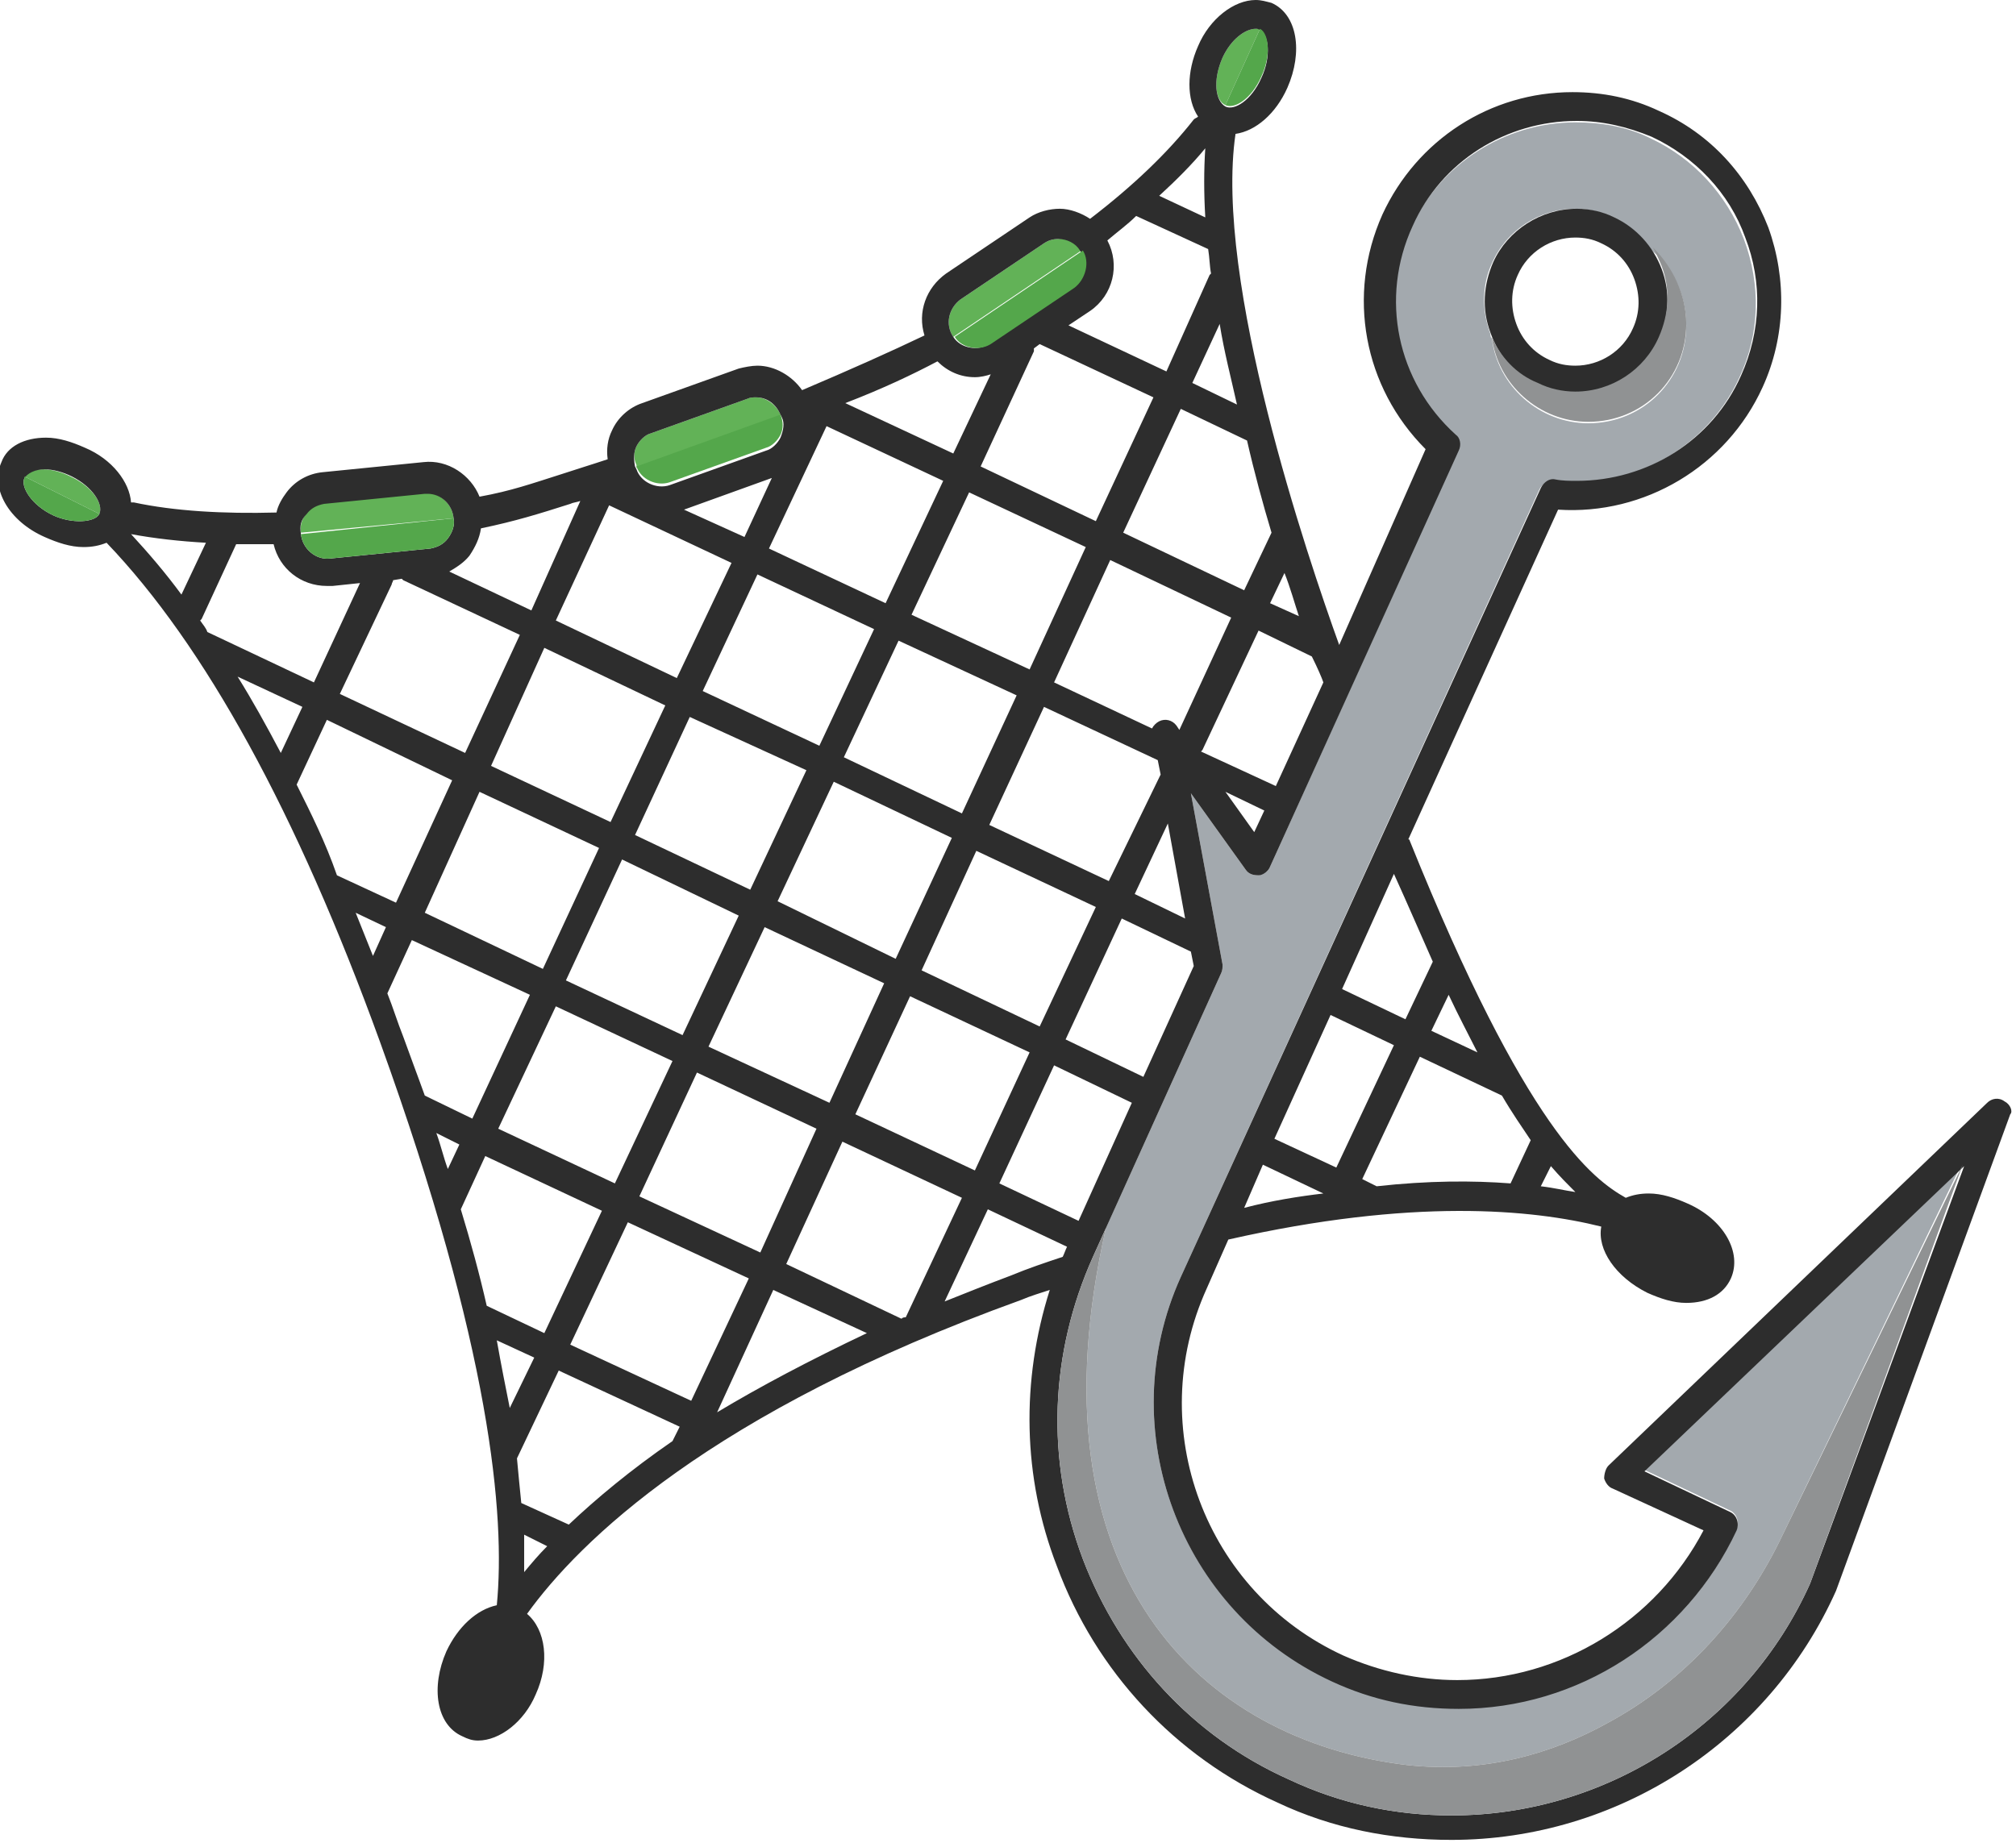 <?xml version="1.0" encoding="utf-8"?>
<!-- Generator: Adobe Illustrator 18.1.0, SVG Export Plug-In . SVG Version: 6.00 Build 0)  -->
<svg version="1.1" baseProfile="tiny" id="Layer_1" xmlns="http://www.w3.org/2000/svg" xmlns:xlink="http://www.w3.org/1999/xlink"
	 x="0px" y="0px" viewBox="0 0 140 128" xml:space="preserve">
<g>
	<path fill="#62B257" d="M6.9,35.7l-5.2-2.6c0.2-0.3,0.7-0.5,1.3-0.5c0.6,0,1.3,0.2,1.9,0.5C6.4,33.8,7.2,35,6.9,35.7z"/>
	<path fill="#A3A9AE" d="M114.2,102.1l5.9,2.8c0.5,0.2,0.7,0.8,0.5,1.3c-3.4,7.6-11,12.4-19.3,12.4c-3,0-6-0.6-8.8-1.9
		C81.9,111.9,77.2,99.3,82,88.7l24.9-54.7c0.2-0.4,0.6-0.6,1-0.6c0.5,0.1,1,0.1,1.5,0.1c4.9,0,9.4-2.9,11.4-7.3
		c1.4-3,1.5-6.4,0.3-9.6c-1.2-3.1-3.5-5.6-6.5-7c-1.6-0.8-3.4-1.1-5.2-1.1c-4.9,0-9.4,2.9-11.4,7.3c-2.3,5-1.1,10.8,3,14.5
		c0.3,0.3,0.4,0.8,0.2,1.1L88.2,60.2c-0.1,0.3-0.4,0.5-0.8,0.6c-0.4,0-0.7-0.1-0.9-0.4l-3.8-5.3L84.9,67c0,0.2,0,0.4-0.1,0.6
		l-8,17.7c-5.5,24.2,6.7,35.6,20.9,37.3c5.4,0.6,10.1-0.8,13.9-2.9c5.4-2.9,9.6-7.6,12.2-13.1l12.4-25.7L114.2,102.1z M103.6,18.3
		c1-2.3,3.3-3.8,5.8-3.8c0.9,0,1.8,0.2,2.6,0.6c1.1,0.5,2,1.3,2.7,2.3c1.5,1.2,2.4,3.1,2.4,5.2c0,3.8-3,6.8-6.8,6.8
		c-3.4,0-6.3-2.6-6.7-5.9c-0.1-0.1-0.1-0.2-0.1-0.3C102.9,21.6,102.9,19.8,103.6,18.3z"/>
	<path fill="#62B257" d="M75.1,17.4l-8.9,6c-0.6-0.9-0.3-2,0.5-2.6l5.8-3.9c0.3-0.2,0.6-0.3,1-0.3C74.1,16.5,74.7,16.9,75.1,17.4z"
		/>
	<path fill="#62B257" d="M87.5,2l-2.4,5.3C84.4,7,84.2,5.6,84.9,4C85.5,2.7,86.5,2,87.2,2C87.3,2,87.4,2,87.5,2z"/>
	<path fill="#62B257" d="M54.2,28.9l-10,3.6l0-0.2C44,31.9,44,31.4,44.2,31c0.2-0.4,0.6-0.8,1-0.9l6.7-2.4c0.2-0.1,0.4-0.1,0.6-0.1
		c0.7,0,1.4,0.5,1.7,1.2L54.2,28.9z"/>
	<path fill="#62B257" d="M31.5,36L20.9,37c-0.1-0.5,0.1-1,0.4-1.4c0.3-0.4,0.7-0.6,1.2-0.7l7-0.7c0.1,0,0.1,0,0.2,0
		C30.6,34.3,31.4,35,31.5,36z"/>
	<path fill="#2D2D2D" d="M139.2,76.5c-0.4-0.3-0.9-0.2-1.2,0.1l-26.3,25.2c-0.2,0.2-0.3,0.6-0.3,0.9c0.1,0.3,0.3,0.6,0.6,0.7
		l6.3,2.9c-3.3,6.3-9.9,10.4-17.1,10.4c-2.7,0-5.4-0.6-7.9-1.7c-9.6-4.4-13.9-15.8-9.5-25.5l1.5-3.4c12.8-2.9,21.1-2.1,25.9-0.9
		c-0.3,1.6,1,3.5,3.2,4.6c0.9,0.4,1.8,0.7,2.7,0.7c1.5,0,2.6-0.6,3.1-1.7c0.8-1.8-0.5-4.1-3-5.2c-0.9-0.4-1.8-0.7-2.7-0.7
		c-0.6,0-1.1,0.1-1.6,0.3c-2.3-1.3-6.9-4.7-15-24.8c0,0,0-0.1-0.1-0.1l10.4-22.9c6,0.4,11.7-3,14.2-8.5c1.6-3.5,1.7-7.5,0.4-11.1
		c-1.4-3.6-4-6.5-7.6-8.1c-1.9-0.9-3.9-1.3-6-1.3c-5.7,0-10.8,3.3-13.2,8.5c-2.5,5.6-1.3,12,3,16.3L93,44.8
		c-2.2-6.1-8.7-25.3-7.2-35.5c1.4-0.2,2.8-1.4,3.6-3.2c1.1-2.5,0.7-5.1-1.1-5.9C87.9,0.1,87.6,0,87.2,0c-1.5,0-3.2,1.3-4,3.2
		c-0.8,1.8-0.8,3.7,0,4.9c-0.1,0.1-0.2,0.1-0.3,0.2c-1.8,2.3-4.2,4.6-7.2,6.9c-0.6-0.4-1.4-0.7-2.1-0.7c-0.7,0-1.5,0.2-2.1,0.6
		l-5.8,3.9c-1.4,1-2,2.7-1.5,4.3c-2.3,1.1-5.2,2.4-8.5,3.8c-0.7-1-1.9-1.7-3.1-1.7c-0.4,0-0.9,0.1-1.3,0.2l-6.7,2.4
		c-0.9,0.3-1.7,1-2.1,1.9c-0.3,0.6-0.4,1.3-0.3,2c-1.2,0.4-2.2,0.7-3.1,1c-2.2,0.7-3.6,1.2-5.8,1.6c-0.6-1.5-2.2-2.6-3.9-2.4l-7,0.7
		c-1,0.1-1.9,0.6-2.5,1.4c-0.3,0.4-0.6,0.9-0.7,1.4c-3.7,0.1-7.1-0.1-9.9-0.7c-0.1,0-0.1,0-0.2,0c-0.1-1.4-1.3-3-3.2-3.8
		c-0.9-0.4-1.8-0.7-2.7-0.7c-1.5,0-2.7,0.6-3.1,1.7c-0.8,1.8,0.5,4.1,3,5.2c0.9,0.4,1.8,0.7,2.7,0.7c0.6,0,1.1-0.1,1.6-0.3
		c6.8,7.1,13.2,18.7,19,34.7c7.7,21.3,8.7,32.9,8.1,39.1c-1.4,0.3-2.7,1.5-3.5,3.2c-1.1,2.5-0.7,5.1,1.1,5.9
		c0.4,0.2,0.7,0.3,1.1,0.3c1.5,0,3.2-1.3,4-3.2c1-2.2,0.7-4.5-0.6-5.6c3.6-5,12.7-14,34.3-21.8c0.7-0.3,1.4-0.5,2-0.7
		c-2,6.3-1.9,13,0.5,19.2c2.7,7.3,8.2,13.2,15.3,16.4c3.8,1.8,7.9,2.6,12.1,2.6c11.5,0,22-6.8,26.7-17.3l12.1-33.1
		C139.8,77.2,139.6,76.7,139.2,76.5z M6.9,35.7c-0.3,0.6-1.9,0.7-3.2,0.1c-1.5-0.7-2.3-2-2-2.6c0.2-0.3,0.7-0.6,1.4-0.6
		c0.6,0,1.3,0.2,1.9,0.5C6.4,33.8,7.2,35,6.9,35.7z M86.4,83.9l1.3-3l4.2,2C90.2,83.1,88.3,83.4,86.4,83.9z M88.5,79.1l3.9-8.6
		l4.4,2.1l-4,8.5L88.5,79.1z M107.7,81c0.6,0.7,1.2,1.3,1.7,1.8c-0.7-0.1-1.5-0.3-2.4-0.4L107.7,81z M106.3,79.2l-1.4,3
		c-2.6-0.2-5.7-0.2-9.3,0.2l-1-0.5l4-8.5l5.7,2.7C105,77.3,105.7,78.3,106.3,79.2z M102.6,73.1l-3.2-1.5l1.2-2.5
		C101.3,70.6,102,71.9,102.6,73.1z M99.5,66.8l-1.9,4l-4.4-2.1l3.6-8C97.8,62.9,98.7,65,99.5,66.8z M91.9,47.4l-3.3,7.2l-5.2-2.4
		c0,0,0.1-0.1,0.1-0.1l3.9-8.3l3.7,1.8C91.5,46.4,91.8,47.1,91.9,47.4z M87.8,56.3l-0.7,1.5l-2-2.8L87.8,56.3z M52.6,39.9l8.1,3.8
		l-3.8,8.1L48.8,48L52.6,39.9z M51.7,37.3l-4.2-1.9l6.1-2.2L51.7,37.3z M75.4,38l-3.9,8.5l-8.2-3.8l4-8.5L75.4,38z M68.1,32.4l3.7-8
		c0-0.1,0-0.1,0-0.2l0.4-0.3l7.9,3.7l-4,8.6L68.1,32.4z M67.8,59.1l8.3,3.9l-3.9,8.3L64,67.4L67.8,59.1z M62.2,66.6L54,62.6l3.9-8.3
		l8.2,3.9L62.2,66.6z M68.7,57.3l3.8-8.2l7.9,3.7l0.2,1L77,61.2L68.7,57.3z M70.6,48.3l-3.8,8.2l-8.2-3.9l3.8-8.1L70.6,48.3z
		 M56,53.5l-3.9,8.3l-8-3.8l3.8-8.2L56,53.5z M51.3,63.6l-3.9,8.3l-8.1-3.8l3.9-8.4L51.3,63.6z M42.4,57.1l-8.3-3.9l3.7-8.2l8.4,4
		L42.4,57.1z M32.3,52.3l-8.7-4.1l3.6-7.6c0-0.1,0.1-0.2,0.1-0.3l0.6-0.1c0,0,0.1,0.1,0.1,0.1l8.1,3.8L32.3,52.3z M33.3,55l8.3,3.9
		l-3.9,8.4l-8.2-3.9L33.3,55z M38.6,69.9l8.1,3.8l-4,8.5l-8.1-3.8L38.6,69.9z M48.4,74.5l8.3,3.9L52.8,87l-8.4-3.9L48.4,74.5z
		 M49.2,72.7l3.9-8.3l8.3,3.9l-3.8,8.3L49.2,72.7z M63.2,69.2l8.3,3.9l-3.8,8.2l-8.3-3.9L63.2,69.2z M73.2,74l5.4,2.6l-3.7,8.2
		l-5.5-2.6L73.2,74z M74,72.2l3.9-8.4l4.8,2.3l0.2,1l-3.5,7.7L74,72.2z M78.8,62.1l2.3-4.9l1.2,6.6L78.8,62.1z M81.9,50.7l-0.2-0.3
		c-0.3-0.4-0.8-0.5-1.2-0.3c-0.2,0.1-0.4,0.3-0.5,0.5l-6.8-3.2l3.9-8.5l8.4,4L81.9,50.7z M90.2,42.8l-2-0.9l1-2.1
		C89.6,40.8,89.9,41.9,90.2,42.8z M88.3,37C88.3,37,88.3,37,88.3,37l-1.9,4L78,37l4-8.6l4.6,2.2C87.1,32.8,87.7,35,88.3,37z M84.9,4
		C85.5,2.7,86.5,2,87.2,2c0.1,0,0.2,0,0.3,0.1c0.6,0.3,0.8,1.8,0.1,3.3c-0.7,1.6-1.9,2.3-2.5,2C84.4,7,84.2,5.6,84.9,4z M84.7,22.5
		c0.3,1.9,0.8,3.8,1.2,5.6l-3.1-1.5L84.7,22.5z M83.7,10.3c-0.1,1.5-0.1,3.1,0,4.8l-3.2-1.5C81.7,12.5,82.8,11.4,83.7,10.3z
		 M75.7,21.6c1.6-1.1,2.1-3.2,1.2-4.9c0.7-0.6,1.4-1.1,2-1.7l5,2.3c0.1,0.6,0.1,1.2,0.2,1.7c0,0-0.1,0.1-0.1,0.1L81,25.8l-6.8-3.2
		L75.7,21.6z M66.7,20.8l5.8-3.9c0.3-0.2,0.6-0.3,1-0.3c0.6,0,1.2,0.3,1.5,0.8c0.6,0.9,0.4,2-0.5,2.6l-5.8,3.9
		c-0.8,0.5-2,0.3-2.5-0.5C65.6,22.5,65.9,21.4,66.7,20.8z M65.1,25.1c0.7,0.7,1.6,1.1,2.6,1.1c0.4,0,0.8-0.1,1.1-0.2l-2.6,5.5
		l-7.5-3.5C61.3,27,63.4,26,65.1,25.1z M57.4,29.6l8.1,3.8l-4,8.5l-8.1-3.8L57.4,29.6z M44.2,31c0.2-0.4,0.6-0.8,1-0.9l6.7-2.4
		c0.2-0.1,0.4-0.1,0.6-0.1c0.8,0,1.4,0.5,1.7,1.2l0.1,0.2c0.2,0.4,0.1,0.9-0.1,1.4c-0.2,0.4-0.6,0.8-1,0.9l-6.7,2.4
		c-0.9,0.3-2-0.2-2.3-1.1l-0.1-0.2C44,31.9,44,31.4,44.2,31z M42.3,35.1l8.5,4L47,47.1l-8.4-4L42.3,35.1z M32.6,38.6
		c0.4-0.6,0.7-1.2,0.8-1.9c2.4-0.5,4-1,6.2-1.7c0.2-0.1,0.4-0.1,0.7-0.2l-3.4,7.6l-5.7-2.7C31.7,39.4,32.2,39.1,32.6,38.6z
		 M21.3,35.7c0.3-0.4,0.7-0.6,1.2-0.7l7-0.7c0.1,0,0.1,0,0.2,0c0.9,0,1.7,0.7,1.8,1.7c0.1,0.5-0.1,1-0.4,1.4
		c-0.3,0.4-0.7,0.6-1.2,0.7l-7,0.7c-1,0.1-1.9-0.7-2-1.7C20.8,36.5,20.9,36.1,21.3,35.7z M9.1,37.1c1.6,0.3,3.4,0.5,5.2,0.6
		l-1.7,3.6C11.5,39.8,10.3,38.4,9.1,37.1z M13.9,43.1c0,0,0.1-0.1,0.1-0.1l2.4-5.2c0.3,0,0.5,0,0.8,0c0.6,0,1.2,0,1.8,0
		c0.4,1.7,1.9,2.9,3.7,2.9c0.1,0,0.3,0,0.4,0l1.9-0.2l-3.2,6.9l-7.4-3.5C14.3,43.6,14.1,43.4,13.9,43.1z M16.5,47l4.5,2.1l-1.5,3.2
		C18.5,50.4,17.5,48.6,16.5,47z M20.6,54.5l2.1-4.5l8.7,4.2l-3.9,8.5l-4.1-1.9C22.6,58.5,21.6,56.5,20.6,54.5z M25.9,66.4
		c-0.4-1-0.8-2-1.2-3l2.1,1L25.9,66.4z M28,72c-0.4-1-0.7-2-1.1-3l1.7-3.7l8.2,3.8l-4,8.6l-3.3-1.6C29,74.7,28.5,73.4,28,72z
		 M31.1,81.2c-0.3-0.8-0.5-1.7-0.8-2.5l1.6,0.8L31.1,81.2z M32,84l1.7-3.7l8.1,3.8l-4,8.5l-4-1.9C33.3,88.5,32.7,86.3,32,84z
		 M35.4,97.8c-0.3-1.5-0.6-3-0.9-4.7l2.6,1.2L35.4,97.8z M36.4,109.2c0-0.8,0-1.7,0-2.6l1.6,0.8C37.4,108,36.9,108.6,36.4,109.2z
		 M46.7,100.1C46.7,100.1,46.7,100.1,46.7,100.1c-2.9,2-5.3,4-7.2,5.8l-3.3-1.5c-0.1-1-0.2-2-0.3-3.1l2.9-6.1l8.4,3.9L46.7,100.1z
		 M39.6,93.4l4-8.5l8.4,3.9L48,97.3L39.6,93.4z M49.8,98.1l3.9-8.5l6.5,3C56.2,94.5,52.8,96.3,49.8,98.1z M62.6,91.6l-8-3.8l3.9-8.5
		l8.3,3.9l-3.9,8.3C62.8,91.5,62.7,91.5,62.6,91.6z M70.2,88.6c-1.6,0.6-3.1,1.2-4.6,1.8l3-6.4l5.5,2.6c-0.1,0.2-0.2,0.5-0.3,0.7
		C72.6,87.7,71.4,88.1,70.2,88.6z M125.7,110c-4.4,9.8-14.2,16.1-24.9,16.1c-3.9,0-7.7-0.8-11.3-2.5c-6.7-3-11.7-8.5-14.3-15.3
		c-2.6-6.9-2.3-14.3,0.7-21l8.9-19.7c0.1-0.2,0.1-0.4,0.1-0.6l-2.2-11.9l3.8,5.3c0.2,0.3,0.5,0.4,0.9,0.4c0.3,0,0.7-0.3,0.8-0.6
		l13.1-28.9c0.2-0.4,0.1-0.9-0.2-1.1c-4.1-3.7-5.3-9.5-3-14.5c2-4.5,6.5-7.3,11.4-7.3c1.8,0,3.5,0.4,5.2,1.1c3,1.4,5.4,3.9,6.5,7
		c1.2,3.1,1.1,6.5-0.3,9.6c-2,4.5-6.5,7.3-11.4,7.3c-0.5,0-1,0-1.5-0.1c-0.4-0.1-0.8,0.2-1,0.6L82,88.7
		c-4.8,10.6-0.1,23.2,10.5,28.1c2.8,1.3,5.7,1.9,8.8,1.9c8.3,0,15.8-4.9,19.3-12.4c0.2-0.5,0-1.1-0.5-1.3l-5.9-2.8l22.2-21.2
		L125.7,110z"/>
	<path fill="#2D2D2D" d="M106.8,26.7c0.8,0.4,1.7,0.6,2.6,0.6c2.5,0,4.8-1.5,5.8-3.7c0.7-1.6,0.8-3.3,0.2-4.9
		c-0.6-1.6-1.8-2.9-3.3-3.6c-0.8-0.4-1.7-0.6-2.6-0.6c-2.5,0-4.8,1.5-5.8,3.7c-0.7,1.6-0.8,3.3-0.2,4.9
		C104.1,24.8,105.2,26,106.8,26.7z M105.4,19.1c0.7-1.6,2.3-2.6,4-2.6c0.6,0,1.2,0.1,1.8,0.4c1.1,0.5,1.9,1.4,2.3,2.5
		c0.4,1.1,0.4,2.3-0.1,3.4c-0.7,1.6-2.3,2.6-4,2.6c-0.6,0-1.2-0.1-1.8-0.4c-1.1-0.5-1.9-1.4-2.3-2.5
		C104.9,21.4,104.9,20.2,105.4,19.1z"/>
	<path fill="#54A74B" d="M6.9,35.7c-0.3,0.6-1.9,0.7-3.2,0.1c-1.5-0.7-2.3-2-2-2.6c0,0,0,0,0-0.1L6.9,35.7z"/>
	<path fill="#54A74B" d="M31.1,37.4c-0.3,0.4-0.7,0.6-1.2,0.7l-7,0.7c-1,0.1-1.9-0.7-2-1.7L31.5,36C31.6,36.5,31.4,37,31.1,37.4z"/>
	<path fill="#54A74B" d="M54.2,30.2c-0.2,0.4-0.6,0.8-1,0.9l-6.7,2.4c-0.9,0.3-2-0.2-2.3-1.1l10-3.6C54.4,29.3,54.4,29.8,54.2,30.2z
		"/>
	<path fill="#54A74B" d="M74.6,20l-5.8,3.9c-0.8,0.5-2,0.3-2.5-0.5l8.9-6C75.7,18.2,75.4,19.4,74.6,20z"/>
	<path fill="#54A74B" d="M87.6,5.3c-0.7,1.6-1.9,2.3-2.5,2L87.5,2C88.1,2.3,88.3,3.8,87.6,5.3z"/>
	<path fill="#909293" d="M136.3,80.9L125.7,110c-4.4,9.8-14.2,16.1-24.9,16.1c-3.9,0-7.7-0.8-11.3-2.5c-6.7-3-11.7-8.5-14.3-15.3
		c-2.6-6.9-2.3-14.3,0.7-21l0.9-2c-5.5,24.2,6.7,35.6,20.9,37.3c5.4,0.6,10.1-0.8,13.9-2.9c5.4-2.9,9.6-7.6,12.2-13.1L136.3,80.9z"
		/>
	<path fill="#909293" d="M117.1,22.5c0,3.8-3,6.8-6.8,6.8c-3.4,0-6.3-2.6-6.7-5.9c0.6,1.4,1.7,2.6,3.2,3.2c0.8,0.4,1.7,0.6,2.6,0.6
		c2.5,0,4.8-1.5,5.8-3.8c0.7-1.6,0.8-3.3,0.2-4.9c-0.2-0.5-0.4-0.9-0.6-1.3C116.2,18.6,117.1,20.5,117.1,22.5z"/>
</g>
</svg>
